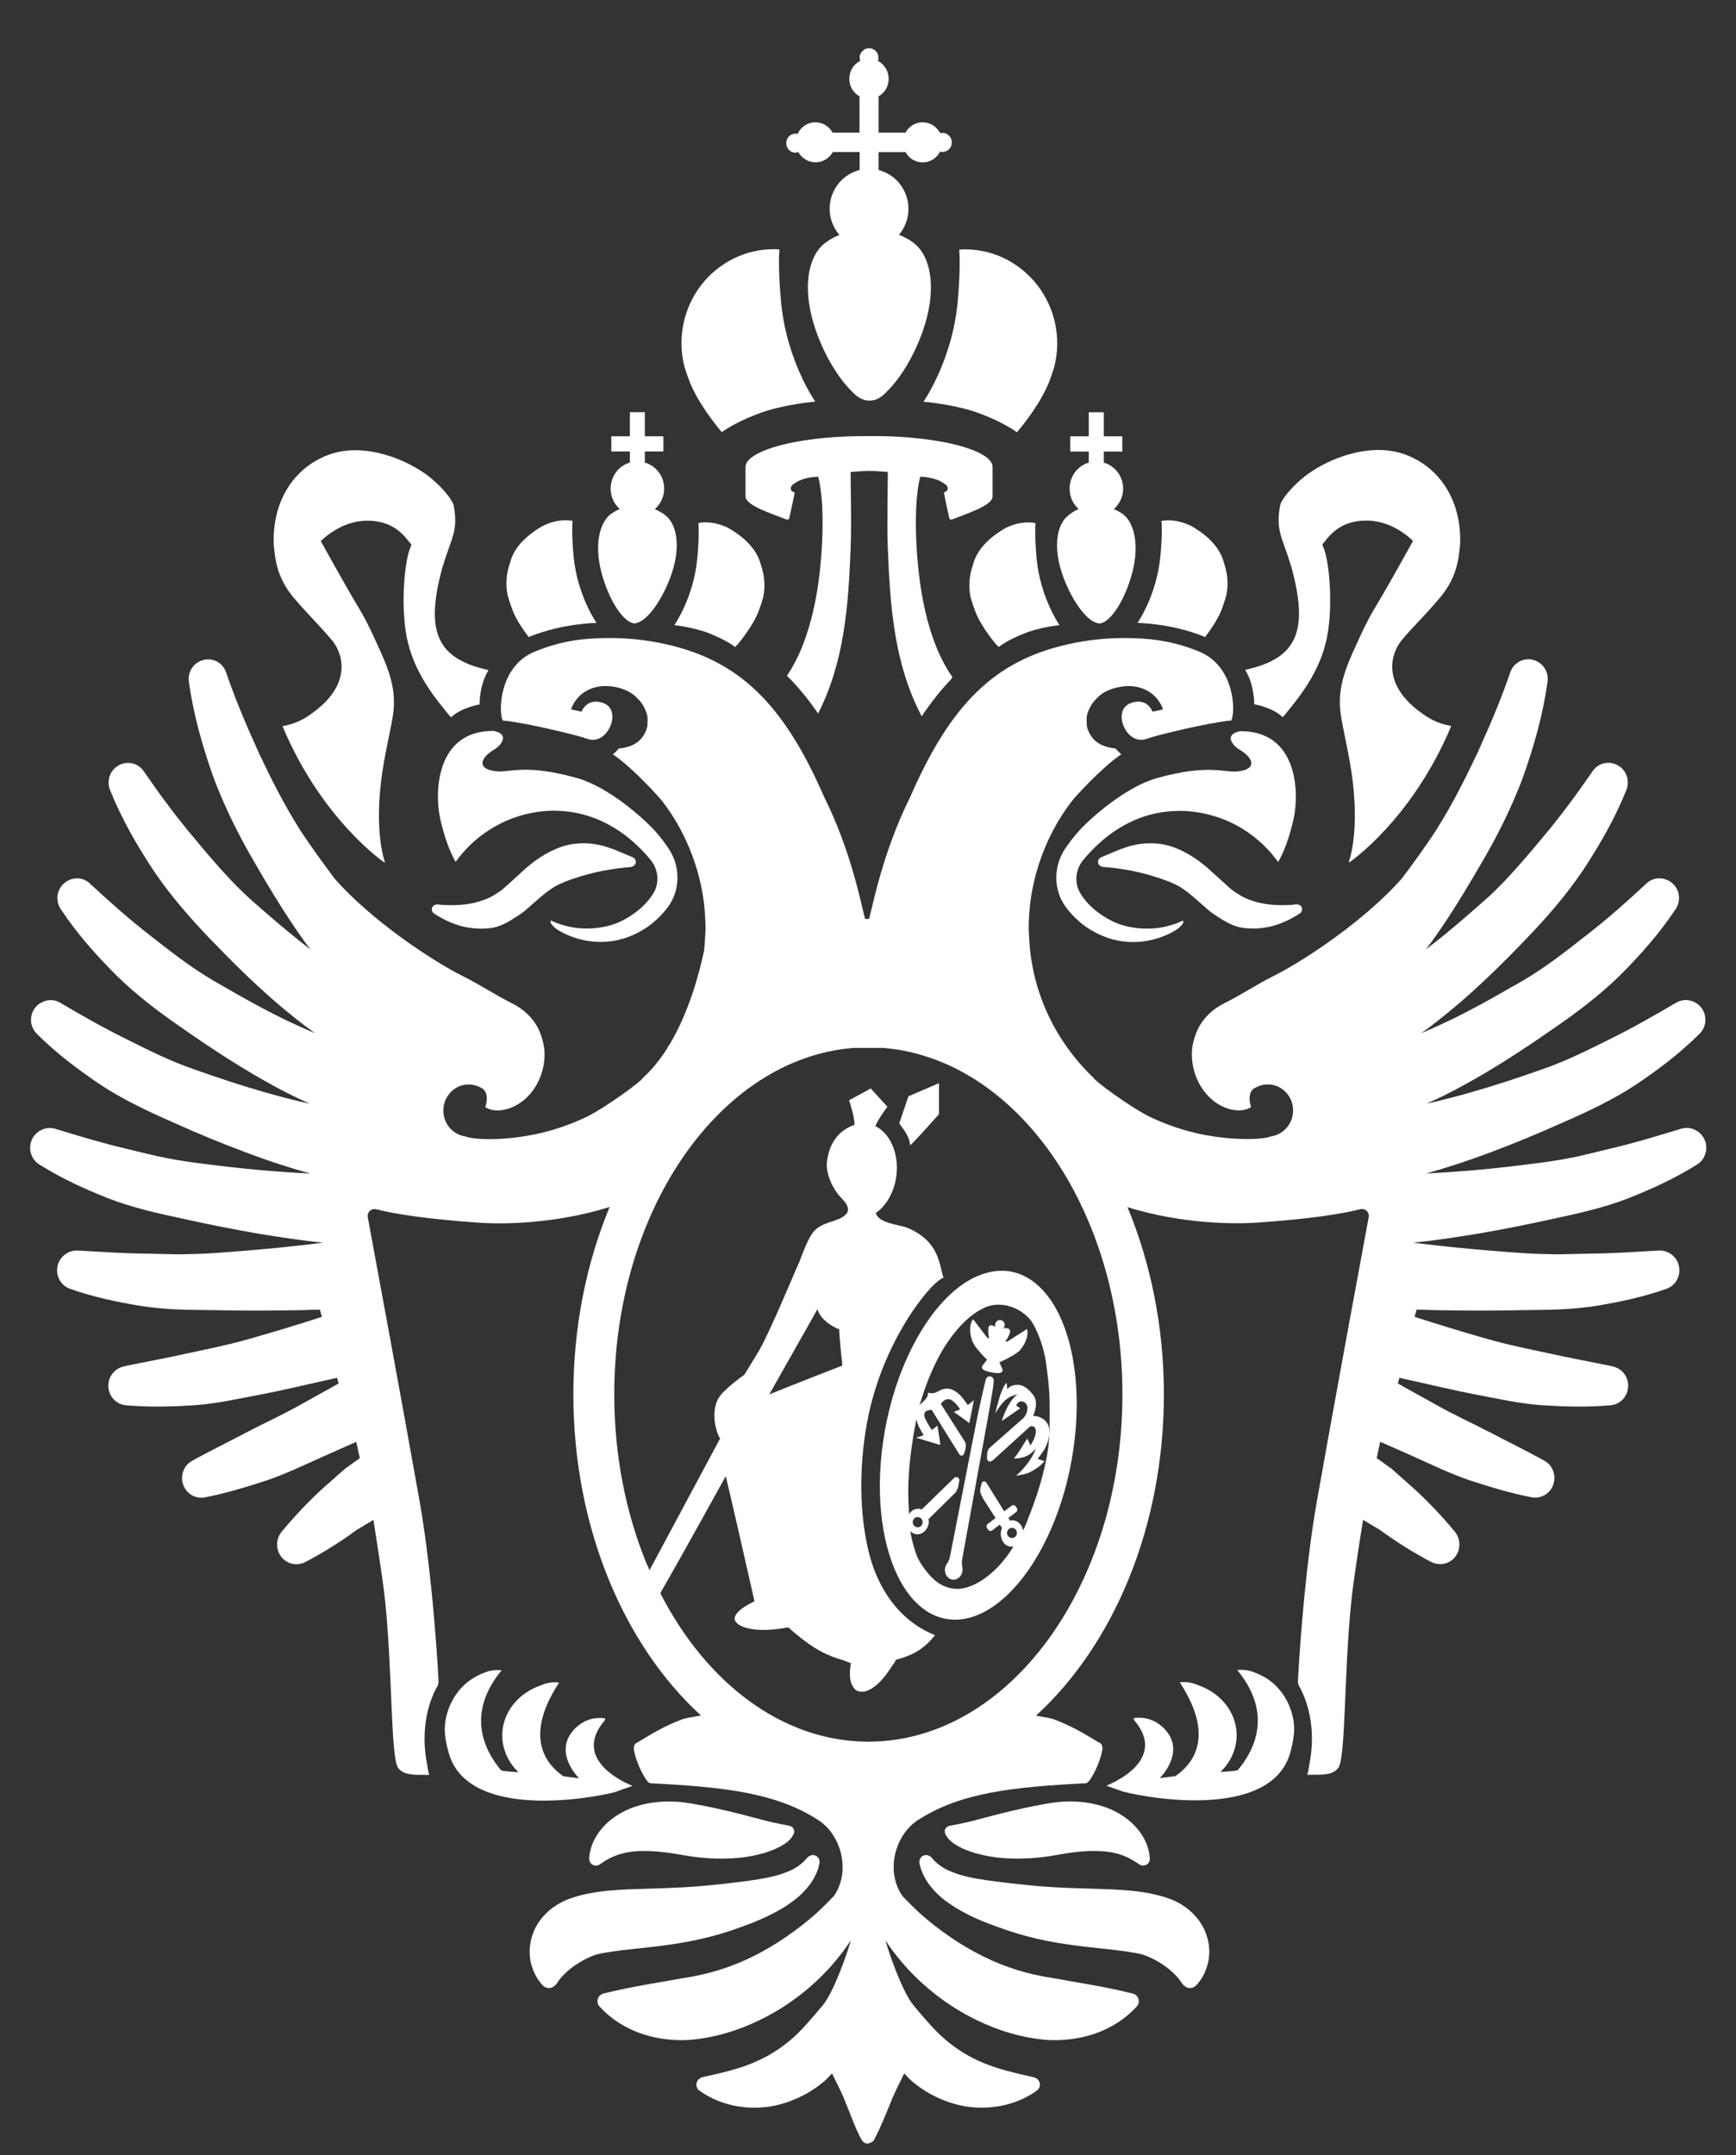 <svg width="29" height="36" viewBox="0 0 29 36" fill="none" xmlns="http://www.w3.org/2000/svg">
<rect x="0" y="0" width="29" height="36" fill="#333333" stroke="none"/>
<path d="M11.529 6.398C11.539 6.423 11.549 6.446 11.559 6.466C11.735 6.848 12.058 7.218 12.058 7.218C12.058 7.218 12.061 7.215 12.064 7.214C12.064 7.214 12.11 7.179 12.204 7.125C12.236 7.107 12.273 7.087 12.316 7.064C12.417 7.012 12.55 6.952 12.714 6.893C13.103 6.753 13.619 6.708 13.619 6.708C13.619 6.708 13.137 6.024 13.047 5.037C12.995 4.478 13.016 4.183 13.022 4.167C12.989 4.164 12.958 4.162 12.925 4.162C12.559 4.162 12.224 4.293 11.96 4.509C11.954 4.514 11.946 4.519 11.94 4.525C11.6 4.813 11.384 5.248 11.384 5.735C11.384 5.871 11.402 6.001 11.434 6.127C11.458 6.207 11.494 6.309 11.528 6.396L11.529 6.398Z" fill="white"/>
<path d="M20.801 11.189C20.959 11.445 20.952 11.763 20.952 11.763C20.954 11.763 21.27 11.819 21.426 11.979C21.426 11.979 21.451 11.954 21.454 11.951C21.668 11.682 22.061 11.243 22.175 10.605C22.268 10.085 22.208 9.356 22.1 9.124C22.096 9.115 22.093 9.103 22.089 9.095C22.191 8.974 22.359 8.695 22.826 8.695C22.998 8.695 23.151 8.742 23.274 8.802C23.478 8.903 23.604 9.036 23.604 9.036C23.604 9.036 23.202 9.766 22.991 10.114C22.884 10.293 22.806 10.431 22.589 10.918C22.409 11.324 22.36 11.594 22.391 11.884C22.417 12.129 22.544 12.596 22.599 13.064C22.704 13.964 22.53 14.402 22.53 14.402C22.53 14.402 22.535 14.4 22.541 14.395C22.54 14.399 22.538 14.406 22.538 14.406C22.538 14.406 23.582 13.702 24.242 12.129C24.24 12.129 24.238 12.128 24.235 12.127C24.235 12.127 24.235 12.127 24.235 12.125C24.113 12.103 24.015 12.068 23.927 12.023C23.84 11.978 23.763 11.923 23.681 11.86C23.097 11.404 23.229 10.918 23.418 10.69C23.472 10.625 23.528 10.562 23.587 10.499C23.734 10.339 23.893 10.177 24.059 9.978C24.269 9.727 24.346 9.476 24.373 9.255C24.383 9.179 24.393 9.103 24.393 9.024C24.393 8.363 24.079 7.912 23.679 7.687C23.546 7.611 23.404 7.56 23.259 7.535C22.812 7.456 22.263 7.627 21.863 7.907C21.71 8.013 21.458 8.249 21.388 8.426C21.3 8.872 21.431 8.986 21.563 9.446C21.566 9.455 21.572 9.463 21.574 9.473C21.849 10.498 21.707 10.993 20.802 11.188L20.801 11.189Z" fill="white"/>
<path d="M16.317 10.273C16.434 10.529 16.651 10.776 16.651 10.776C16.651 10.776 16.652 10.775 16.653 10.775C16.654 10.776 16.685 10.807 16.685 10.807C16.685 10.807 16.804 10.701 17.114 10.579C17.371 10.476 17.699 10.441 17.699 10.441C17.699 10.441 17.377 9.983 17.316 9.323C17.281 8.939 17.297 8.742 17.3 8.738C17.298 8.738 17.295 8.738 17.293 8.738V8.736C17.129 8.707 16.959 8.741 16.804 8.816C16.696 8.877 16.601 8.944 16.521 9.017C16.382 9.143 16.289 9.285 16.253 9.436C16.196 9.597 16.176 9.776 16.21 9.961C16.213 9.977 16.269 10.167 16.318 10.274L16.317 10.273Z" fill="white"/>
<path d="M17.747 9.596C17.886 9.992 18.117 10.325 18.294 10.395C18.321 10.406 18.348 10.414 18.373 10.414C18.557 10.391 18.801 10.012 18.919 9.547C19.029 9.113 18.955 8.75 18.769 8.596C18.726 8.564 18.68 8.536 18.631 8.514C18.623 8.51 18.613 8.509 18.606 8.505C18.699 8.421 18.762 8.3 18.762 8.164C18.762 7.953 18.626 7.782 18.439 7.727V7.542H18.748V7.288H18.439V6.886H18.188V7.288H17.879V7.542H18.188V7.727C18.002 7.782 17.868 7.953 17.868 8.164C17.868 8.299 17.925 8.418 18.018 8.502C17.943 8.536 17.875 8.58 17.816 8.635C17.642 8.805 17.6 9.173 17.748 9.597L17.747 9.596Z" fill="white"/>
<path d="M19.006 10.405C19.006 10.405 19.555 10.409 20.104 10.629C20.114 10.632 20.121 10.637 20.13 10.642C20.203 10.546 20.31 10.396 20.382 10.242C20.431 10.135 20.487 9.944 20.489 9.928C20.524 9.743 20.503 9.565 20.447 9.404C20.411 9.253 20.317 9.11 20.179 8.984C20.099 8.912 20.004 8.845 19.896 8.783C19.895 8.783 19.894 8.783 19.893 8.782C19.893 8.782 19.892 8.782 19.89 8.781C19.734 8.706 19.565 8.672 19.401 8.701C19.405 8.703 19.421 8.902 19.385 9.285C19.324 9.946 19.002 10.404 19.002 10.404C19.002 10.404 19.007 10.404 19.011 10.404V10.406L19.006 10.405Z" fill="white"/>
<path d="M15.427 6.71C15.427 6.71 15.943 6.753 16.332 6.894C16.495 6.953 16.628 7.013 16.73 7.066C16.773 7.088 16.81 7.108 16.841 7.127C16.936 7.18 16.982 7.217 16.982 7.217L16.988 7.22C16.988 7.22 17.311 6.851 17.487 6.469C17.497 6.448 17.507 6.424 17.517 6.4C17.552 6.313 17.586 6.21 17.611 6.13C17.642 6.004 17.661 5.875 17.661 5.738C17.661 5.252 17.444 4.817 17.105 4.529C17.098 4.524 17.091 4.519 17.085 4.513C16.821 4.295 16.486 4.165 16.12 4.165C16.087 4.165 16.055 4.168 16.022 4.17C16.028 4.187 16.049 4.481 15.998 5.041C15.907 6.028 15.425 6.712 15.425 6.712L15.427 6.71Z" fill="white"/>
<path d="M15.768 8.229C15.768 8.229 15.828 8.537 15.864 8.675C15.867 8.675 15.901 8.676 15.901 8.678C16.131 8.585 16.581 8.446 16.581 8.293V7.801C16.581 7.712 16.493 7.629 16.338 7.555C16.02 7.404 15.424 7.299 14.747 7.285H14.354C13.656 7.292 13.028 7.399 12.701 7.555C12.544 7.629 12.454 7.712 12.454 7.801V8.293C12.454 8.446 12.909 8.584 13.139 8.678C13.139 8.677 13.175 8.675 13.178 8.675C13.214 8.536 13.276 8.229 13.276 8.229C13.276 8.229 13.227 8.209 13.217 8.188C13.189 8.127 13.24 8.09 13.325 8.042C13.409 7.994 13.55 7.966 13.668 7.962C13.74 8.232 13.751 8.655 13.735 9.019C13.704 9.748 13.569 10.664 13.146 11.287C13.307 11.446 13.485 11.652 13.666 11.918C14.105 11.059 14.173 10.119 14.21 9.15C14.226 8.723 14.21 8.225 14.21 7.883C14.251 7.883 14.386 7.866 14.522 7.866C14.657 7.866 14.791 7.882 14.831 7.883C14.831 8.224 14.815 8.723 14.831 9.15C14.869 10.135 14.938 11.093 15.397 11.964C15.564 11.716 15.727 11.515 15.879 11.356C15.89 11.341 15.9 11.326 15.911 11.311C15.474 10.688 15.337 9.757 15.306 9.019C15.29 8.656 15.301 8.233 15.373 7.962C15.492 7.967 15.631 7.994 15.716 8.042C15.802 8.09 15.852 8.125 15.824 8.188C15.814 8.208 15.765 8.229 15.765 8.229H15.768Z" fill="white"/>
<path d="M21.684 15.112C21.684 15.112 21.681 15.109 21.678 15.108C21.672 15.108 21.665 15.105 21.659 15.105H21.648C21.622 15.109 21.599 15.112 21.575 15.114C21.325 15.13 21.08 15.11 20.878 15.03C20.765 14.992 20.666 14.926 20.57 14.857C20.548 14.838 20.293 14.607 20.246 14.564C20.061 14.386 19.712 14.128 19.351 14.092C18.944 14.05 18.683 14.203 18.392 14.32C18.365 14.331 18.345 14.359 18.342 14.39C18.34 14.425 18.36 14.455 18.39 14.469C18.399 14.475 18.41 14.479 18.423 14.48C18.711 14.501 18.988 14.551 19.248 14.63C19.441 14.69 19.635 14.753 19.786 14.863C19.987 15.008 20.159 15.193 20.274 15.268C20.423 15.364 20.555 15.457 20.727 15.492C20.907 15.524 21.094 15.511 21.27 15.464C21.277 15.461 21.286 15.459 21.293 15.456C21.339 15.445 21.385 15.426 21.429 15.409C21.49 15.384 21.549 15.356 21.604 15.323C21.606 15.321 21.608 15.32 21.611 15.319C21.646 15.298 21.684 15.28 21.717 15.254C21.717 15.254 21.72 15.254 21.721 15.252C21.742 15.235 21.754 15.209 21.752 15.18C21.749 15.143 21.721 15.115 21.687 15.109L21.684 15.112Z" fill="white"/>
<path d="M20.565 12.365C20.584 12.424 20.645 12.486 20.715 12.527C20.932 12.656 21.009 12.846 20.684 12.884C20.447 12.913 20.198 12.752 19.322 12.998C18.807 13.143 18.2 13.672 17.99 13.917C17.925 13.993 17.858 14.08 17.795 14.173C17.592 14.472 17.594 14.877 17.814 15.164C17.945 15.335 18.091 15.446 18.134 15.476C18.905 16.009 19.627 15.567 19.707 15.487C19.77 15.422 19.774 15.398 19.762 15.381C19.761 15.379 19.758 15.38 19.757 15.379C19.757 15.379 19.757 15.379 19.756 15.379C19.755 15.376 19.511 15.511 19.169 15.511C18.976 15.511 18.776 15.476 18.612 15.401C18.491 15.345 18.212 15.193 18.049 14.924C17.942 14.75 17.964 14.525 18.093 14.368C18.222 14.209 18.379 14.06 18.526 13.949C18.856 13.701 19.236 13.551 19.676 13.545C19.687 13.545 19.697 13.544 19.708 13.544C19.929 13.544 20.142 13.584 20.341 13.65C20.442 13.683 20.54 13.725 20.633 13.773C20.915 13.921 21.16 14.133 21.347 14.393C21.347 14.393 21.347 14.39 21.348 14.39C21.349 14.393 21.352 14.394 21.353 14.396C21.425 14.271 21.506 14.084 21.574 13.821C21.586 13.775 21.599 13.727 21.61 13.676C21.707 13.235 21.679 12.213 20.726 12.213C20.708 12.213 20.69 12.22 20.673 12.225C20.571 12.253 20.547 12.309 20.565 12.368V12.365Z" fill="white"/>
<path d="M4.904 9.981C5.071 10.179 5.229 10.34 5.376 10.501C5.433 10.565 5.489 10.627 5.544 10.692C5.735 10.921 5.866 11.405 5.281 11.862C5.2 11.926 5.122 11.981 5.036 12.025C4.949 12.07 4.851 12.104 4.728 12.128V12.129C4.725 12.129 4.723 12.13 4.72 12.132C5.381 13.705 6.425 14.409 6.425 14.409C6.425 14.409 6.422 14.401 6.421 14.398C6.427 14.401 6.432 14.405 6.432 14.405C6.432 14.405 6.259 13.966 6.364 13.067C6.419 12.597 6.546 12.13 6.572 11.887C6.603 11.596 6.555 11.326 6.374 10.921C6.157 10.434 6.079 10.295 5.971 10.117C5.761 9.768 5.359 9.038 5.359 9.038C5.359 9.038 5.484 8.906 5.689 8.805C5.812 8.745 5.965 8.697 6.136 8.697C6.602 8.697 6.771 8.977 6.874 9.098C6.87 9.105 6.866 9.118 6.863 9.127C6.755 9.359 6.695 10.088 6.788 10.607C6.902 11.245 7.294 11.685 7.508 11.953C7.512 11.958 7.537 11.982 7.537 11.982C7.693 11.822 8.009 11.767 8.011 11.766C8.011 11.766 8.004 11.446 8.161 11.192C7.255 10.997 7.115 10.501 7.39 9.476C7.392 9.466 7.398 9.46 7.401 9.45C7.533 8.989 7.664 8.876 7.576 8.43C7.505 8.253 7.254 8.017 7.101 7.911C6.7 7.632 6.152 7.46 5.705 7.539C5.56 7.564 5.418 7.615 5.285 7.691C4.885 7.917 4.571 8.366 4.571 9.028C4.571 9.107 4.582 9.184 4.591 9.259C4.617 9.48 4.694 9.731 4.905 9.982L4.904 9.981Z" fill="white"/>
<path d="M11.264 10.441C11.264 10.441 11.592 10.477 11.848 10.579C12.159 10.702 12.278 10.807 12.278 10.807C12.278 10.807 12.308 10.776 12.309 10.775L12.312 10.776C12.312 10.776 12.527 10.529 12.646 10.273C12.695 10.167 12.751 9.976 12.753 9.959C12.788 9.775 12.767 9.596 12.711 9.435C12.675 9.284 12.581 9.142 12.443 9.016C12.363 8.943 12.268 8.876 12.16 8.815C12.004 8.74 11.835 8.706 11.671 8.735V8.737C11.671 8.737 11.666 8.737 11.665 8.737C11.669 8.74 11.685 8.938 11.649 9.321C11.588 9.982 11.266 10.44 11.266 10.44L11.264 10.441Z" fill="white"/>
<path d="M10.589 10.414C10.613 10.414 10.64 10.406 10.667 10.395C10.846 10.325 11.076 9.993 11.215 9.596C11.363 9.173 11.32 8.803 11.146 8.634C11.087 8.579 11.014 8.537 10.939 8.505C11.031 8.421 11.095 8.3 11.095 8.163C11.095 7.952 10.959 7.781 10.772 7.726V7.541H11.082V7.287H10.772V6.885H10.522V7.287H10.212V7.541H10.522V7.726C10.336 7.781 10.201 7.952 10.201 8.163C10.201 8.299 10.261 8.42 10.355 8.504C10.348 8.507 10.339 8.509 10.332 8.511C10.283 8.534 10.237 8.561 10.194 8.594C10.008 8.747 9.932 9.11 10.043 9.545C10.161 10.009 10.405 10.389 10.59 10.411L10.589 10.414Z" fill="white"/>
<path d="M8.582 10.242C8.653 10.396 8.759 10.547 8.834 10.642C8.843 10.637 8.85 10.632 8.86 10.629C9.409 10.41 9.958 10.405 9.958 10.405V10.403H9.964C9.964 10.403 9.642 9.946 9.581 9.284C9.546 8.901 9.562 8.703 9.565 8.7C9.401 8.671 9.231 8.705 9.076 8.78C9.076 8.78 9.075 8.78 9.074 8.781C9.072 8.781 9.071 8.781 9.07 8.782C8.962 8.843 8.867 8.911 8.788 8.983C8.648 9.109 8.555 9.252 8.52 9.403C8.462 9.564 8.443 9.742 8.476 9.927C8.478 9.943 8.534 10.133 8.583 10.24L8.582 10.242Z" fill="white"/>
<path d="M10.541 14.48C10.553 14.48 10.564 14.475 10.574 14.469C10.604 14.455 10.624 14.425 10.622 14.39C10.619 14.358 10.599 14.331 10.572 14.32C10.28 14.203 10.02 14.05 9.612 14.092C9.251 14.128 8.901 14.387 8.717 14.564C8.671 14.607 8.416 14.838 8.393 14.857C8.297 14.926 8.198 14.992 8.084 15.03C7.883 15.11 7.639 15.13 7.387 15.114C7.364 15.112 7.341 15.109 7.315 15.107H7.304C7.297 15.105 7.291 15.107 7.285 15.108C7.282 15.108 7.281 15.11 7.278 15.112C7.244 15.118 7.216 15.145 7.214 15.183C7.211 15.211 7.223 15.238 7.244 15.254C7.244 15.254 7.247 15.254 7.248 15.256C7.281 15.281 7.319 15.3 7.354 15.321C7.357 15.323 7.359 15.324 7.362 15.325C7.417 15.358 7.475 15.386 7.537 15.411C7.582 15.429 7.626 15.446 7.672 15.459C7.68 15.461 7.688 15.464 7.695 15.466C7.87 15.512 8.057 15.526 8.238 15.495C8.41 15.46 8.542 15.366 8.691 15.27C8.806 15.195 8.978 15.012 9.179 14.866C9.33 14.756 9.524 14.692 9.717 14.632C9.979 14.554 10.254 14.504 10.542 14.482L10.541 14.48Z" fill="white"/>
<path d="M7.353 13.673C7.364 13.725 7.376 13.772 7.389 13.818C7.457 14.08 7.539 14.269 7.61 14.394C7.611 14.391 7.614 14.39 7.615 14.387C7.615 14.387 7.615 14.39 7.616 14.39C7.803 14.13 8.048 13.919 8.33 13.771C8.423 13.722 8.521 13.681 8.621 13.647C8.821 13.58 9.033 13.541 9.255 13.541C9.266 13.541 9.275 13.541 9.286 13.542C9.727 13.55 10.106 13.7 10.437 13.947C10.584 14.057 10.741 14.207 10.87 14.365C10.998 14.522 11.021 14.747 10.914 14.922C10.75 15.19 10.472 15.343 10.35 15.399C10.185 15.474 9.987 15.509 9.794 15.509C9.452 15.509 9.209 15.375 9.207 15.376C9.207 15.376 9.207 15.376 9.206 15.376C9.205 15.377 9.202 15.376 9.201 15.379C9.189 15.395 9.192 15.421 9.256 15.485C9.334 15.565 10.058 16.007 10.829 15.474C10.871 15.444 11.018 15.333 11.149 15.162C11.369 14.874 11.371 14.47 11.167 14.17C11.105 14.078 11.038 13.991 10.973 13.914C10.762 13.67 10.156 13.14 9.641 12.996C8.764 12.75 8.516 12.911 8.279 12.882C7.954 12.842 8.031 12.653 8.248 12.525C8.318 12.484 8.379 12.421 8.397 12.363C8.416 12.304 8.391 12.248 8.29 12.22C8.273 12.216 8.254 12.208 8.237 12.208C7.285 12.208 7.256 13.23 7.353 13.671V13.673Z" fill="white"/>
<path d="M18.946 28.68V28.691C18.946 28.691 18.951 28.691 18.954 28.691C18.951 28.687 18.95 28.683 18.946 28.68Z" fill="white"/>
<path d="M15.022 18.762C15.054 18.827 15.178 18.929 15.205 19.127C15.208 19.148 15.686 18.61 15.686 18.61V18.092L15.176 18.311L15.022 18.762Z" fill="white"/>
<path d="M11.91 32.337C12.141 32.275 12.351 32.201 12.575 32.114C12.685 32.07 12.796 32.02 12.906 31.964C13.018 31.907 13.128 31.842 13.234 31.764C13.339 31.689 13.437 31.595 13.52 31.487C13.563 31.433 13.596 31.376 13.627 31.312C13.641 31.28 13.657 31.245 13.667 31.215L13.688 31.13V31.128C13.704 31.067 13.667 31.004 13.607 30.988C13.584 30.982 13.56 30.985 13.54 30.993C13.519 30.999 13.502 31.012 13.487 31.028C13.417 31.111 13.343 31.169 13.262 31.214C13.183 31.256 13.097 31.288 13.007 31.316C12.821 31.371 12.615 31.4 12.406 31.427C12.199 31.455 11.974 31.479 11.769 31.498C11.563 31.517 11.353 31.528 11.14 31.536L10.481 31.558C10.253 31.571 10.014 31.583 9.74 31.647C9.636 31.672 9.524 31.704 9.409 31.759C9.37 31.778 9.332 31.798 9.293 31.823C9.143 31.918 8.993 32.073 8.92 32.254C8.843 32.434 8.834 32.612 8.863 32.763C8.898 32.915 8.959 33.047 9.065 33.161C9.108 33.206 9.173 33.218 9.227 33.194C9.245 33.188 9.291 33.145 9.291 33.145C9.481 32.832 9.888 32.664 9.966 32.645C10.294 32.566 10.764 32.546 11.216 32.477C11.446 32.444 11.677 32.399 11.908 32.337H11.91Z" fill="white"/>
<path d="M9.843 31.041C9.839 31.104 9.884 31.156 9.946 31.161C9.971 31.163 9.996 31.156 10.015 31.143L10.019 31.14H10.021L10.057 31.115C10.11 31.079 10.162 31.049 10.215 31.024C10.377 30.949 10.541 30.922 10.701 30.918C10.923 30.912 11.148 30.939 11.407 30.985C11.686 31.037 12.001 31.06 12.307 31.034C12.462 31.023 12.619 30.992 12.778 30.948C12.857 30.92 12.938 30.893 13.02 30.849H13.021C13.024 30.849 13.025 30.848 13.026 30.847C13.102 30.803 13.207 30.748 13.26 30.628C13.28 30.582 13.26 30.527 13.214 30.506C13.207 30.502 13.201 30.5 13.194 30.498C13.194 30.498 12.883 30.439 12.757 30.402L12.362 30.299C12.092 30.231 11.834 30.173 11.545 30.123C11.237 30.069 10.871 30.072 10.531 30.206C10.489 30.224 10.446 30.242 10.404 30.265C10.114 30.417 9.865 30.692 9.842 31.04L9.843 31.041Z" fill="white"/>
<path d="M10.287 29.928C10.3 29.924 10.482 29.858 10.568 29.829H10.566C10.569 29.829 9.499 29.434 10.106 28.731L10.108 28.703C10.108 28.703 10.105 28.698 10.103 28.701C10.002 28.687 9.898 28.697 9.804 28.737C9.708 28.776 9.624 28.841 9.556 28.928C9.264 29.296 9.663 29.695 9.674 29.702C9.614 29.697 9.471 29.676 9.412 29.669C9.154 29.49 8.725 29.044 9.34 28.104C9.324 28.102 9.31 28.102 9.294 28.1C9.205 28.096 9.118 28.113 9.036 28.15C8.988 28.166 8.942 28.185 8.899 28.208C8.597 28.359 8.39 28.651 8.39 28.989C8.39 29.128 8.427 29.256 8.488 29.374C8.532 29.459 8.592 29.535 8.662 29.602C8.616 29.598 8.421 29.586 8.373 29.572C8.092 29.241 7.78 28.623 8.38 27.899C8.364 27.897 8.35 27.897 8.334 27.895C8.246 27.892 8.158 27.908 8.076 27.945C8.022 27.965 7.971 27.99 7.924 28.018C7.592 28.211 7.43 28.582 7.43 28.888C7.43 29.027 7.479 29.251 7.528 29.374C7.922 30.359 9.784 30.06 10.288 29.93L10.287 29.928Z" fill="white"/>
<path d="M19.757 31.823C19.718 31.798 19.679 31.778 19.641 31.759C19.526 31.704 19.413 31.672 19.309 31.647C19.035 31.582 18.797 31.571 18.568 31.558L17.909 31.536C17.696 31.528 17.487 31.517 17.281 31.498C17.075 31.477 16.85 31.455 16.643 31.427C16.434 31.4 16.229 31.371 16.043 31.316C15.951 31.288 15.867 31.256 15.787 31.214C15.707 31.169 15.632 31.111 15.562 31.028C15.549 31.012 15.531 30.999 15.51 30.993C15.489 30.984 15.466 30.982 15.443 30.988C15.383 31.003 15.346 31.065 15.361 31.128V31.13L15.383 31.215C15.394 31.246 15.409 31.28 15.423 31.312C15.454 31.375 15.487 31.433 15.529 31.487C15.613 31.595 15.71 31.689 15.816 31.764C15.922 31.842 16.032 31.907 16.143 31.964C16.253 32.022 16.363 32.07 16.475 32.114C16.698 32.201 16.908 32.274 17.14 32.337C17.371 32.4 17.603 32.444 17.832 32.477C18.285 32.545 18.753 32.566 19.082 32.645C19.161 32.664 19.567 32.832 19.757 33.145C19.757 33.145 19.803 33.186 19.822 33.194C19.876 33.218 19.94 33.206 19.983 33.161C20.09 33.048 20.151 32.915 20.185 32.763C20.215 32.612 20.206 32.432 20.129 32.254C20.055 32.074 19.906 31.919 19.756 31.823H19.757Z" fill="white"/>
<path d="M16.022 30.847C16.022 30.847 16.025 30.847 16.027 30.849H16.028C16.111 30.894 16.192 30.92 16.272 30.948C16.431 30.992 16.587 31.023 16.742 31.034C17.048 31.059 17.364 31.037 17.642 30.985C17.902 30.938 18.127 30.91 18.348 30.918C18.51 30.922 18.674 30.949 18.835 31.024C18.887 31.049 18.94 31.079 18.993 31.115L19.028 31.139H19.03L19.035 31.141C19.055 31.155 19.079 31.163 19.105 31.16C19.166 31.156 19.212 31.103 19.208 31.04C19.185 30.692 18.935 30.417 18.645 30.265C18.604 30.242 18.561 30.223 18.518 30.206C18.177 30.07 17.812 30.069 17.504 30.123C17.215 30.173 16.958 30.231 16.688 30.299L16.293 30.402C16.166 30.44 15.856 30.498 15.856 30.498C15.849 30.498 15.841 30.502 15.835 30.506C15.79 30.527 15.769 30.582 15.79 30.628C15.842 30.747 15.949 30.803 16.023 30.847H16.022Z" fill="white"/>
<path d="M21.124 28.014C21.076 27.987 21.026 27.962 20.973 27.942C20.891 27.905 20.804 27.888 20.715 27.892C20.699 27.892 20.684 27.893 20.668 27.895C21.268 28.62 20.957 29.238 20.675 29.568C20.629 29.582 20.433 29.595 20.387 29.598C20.456 29.531 20.516 29.455 20.56 29.37C20.622 29.253 20.658 29.124 20.658 28.985C20.658 28.647 20.451 28.355 20.149 28.204C20.105 28.181 20.06 28.163 20.012 28.146C19.931 28.11 19.844 28.093 19.755 28.096C19.739 28.096 19.724 28.098 19.708 28.1C20.323 29.04 19.894 29.486 19.636 29.666C19.576 29.672 19.434 29.695 19.374 29.698C19.385 29.691 19.783 29.291 19.493 28.924C19.423 28.837 19.34 28.772 19.244 28.733C19.149 28.693 19.046 28.684 18.945 28.697C18.944 28.695 18.942 28.702 18.94 28.7L18.942 28.727C19.549 29.43 18.48 29.824 18.483 29.826H18.48C18.566 29.855 18.747 29.922 18.762 29.925C19.265 30.055 21.127 30.354 21.522 29.369C21.57 29.246 21.619 29.02 21.619 28.883C21.619 28.577 21.457 28.206 21.125 28.013L21.124 28.014Z" fill="white"/>
<path d="M17.654 21.883C17.46 21.523 17.19 21.286 16.864 21.235C16.688 21.208 16.508 21.238 16.332 21.313C16.33 21.311 16.297 21.328 16.297 21.328C16.165 21.389 16.036 21.476 15.91 21.587C15.399 22.042 14.963 22.886 14.782 23.893C14.61 24.856 14.71 25.747 15.002 26.336C15.197 26.728 15.477 26.989 15.822 27.043C16.16 27.096 16.509 26.943 16.826 26.642C17.315 26.178 17.728 25.359 17.902 24.385C18.08 23.39 17.969 22.471 17.654 21.883ZM15.329 23.596C15.524 22.834 15.829 22.42 15.829 22.42C16.004 22.162 16.198 21.969 16.399 21.867C16.56 21.773 16.763 21.765 16.966 21.857C17.07 21.904 17.162 21.979 17.232 22.07C17.232 22.07 17.232 22.07 17.232 22.072C17.245 22.093 17.254 22.108 17.265 22.125C17.278 22.151 17.292 22.177 17.305 22.204C17.373 22.346 17.421 22.495 17.458 22.666C17.462 22.686 17.465 22.707 17.469 22.728C17.541 23.251 17.537 23.328 17.534 23.878C17.534 23.909 17.519 24.116 17.515 24.148C17.49 24.354 17.41 24.786 17.173 25.367C17.102 25.593 16.941 25.801 16.945 25.804C16.667 26.286 16.235 26.572 15.939 26.536C15.716 26.51 15.593 26.381 15.518 26.296C15.312 26.058 15.296 25.927 15.263 25.821C15.193 25.593 15.204 25.479 15.193 25.361C15.139 24.769 15.203 24.334 15.265 23.936C15.274 23.882 15.301 23.748 15.318 23.662C15.318 23.662 15.323 23.633 15.329 23.605" fill="white"/>
<path d="M15.368 23.582C15.373 23.558 15.378 23.538 15.38 23.525L15.368 23.582Z" fill="white"/>
<path d="M28.49 19.077C28.464 18.988 28.404 18.919 28.331 18.881C28.259 18.839 28.171 18.828 28.085 18.853L28.071 18.857C27.702 18.969 27.316 19.088 26.935 19.177C26.746 19.224 26.556 19.27 26.367 19.313C26.178 19.354 25.992 19.386 25.788 19.414C25.391 19.467 24.991 19.514 24.592 19.549C24.337 19.57 24.075 19.588 23.819 19.6C23.856 19.59 23.892 19.581 23.93 19.57C24.041 19.538 24.15 19.506 24.257 19.471C24.472 19.402 24.684 19.328 24.893 19.25C25.311 19.094 25.717 18.924 26.122 18.743C26.527 18.566 26.953 18.365 27.327 18.118C27.705 17.863 28.059 17.597 28.392 17.266C28.495 17.164 28.52 17.002 28.446 16.869C28.411 16.809 28.363 16.766 28.305 16.738C28.212 16.691 28.098 16.69 28.002 16.747L27.988 16.755C27.639 16.96 27.267 17.173 26.898 17.354C26.523 17.541 26.169 17.72 25.77 17.858C25.374 17.999 24.97 18.132 24.569 18.246C24.369 18.304 24.167 18.356 23.966 18.404L23.833 18.432C23.934 18.389 24.033 18.343 24.129 18.295C24.348 18.186 24.557 18.07 24.761 17.951C25.171 17.71 25.561 17.452 25.944 17.185C26.336 16.916 26.726 16.622 27.066 16.288C27.406 15.946 27.718 15.597 27.993 15.183C28.074 15.06 28.067 14.893 27.965 14.78C27.934 14.746 27.898 14.72 27.859 14.702C27.745 14.647 27.605 14.662 27.506 14.755L27.494 14.766C27.181 15.057 26.842 15.358 26.499 15.623C26.154 15.894 25.816 16.159 25.439 16.38C25.368 16.422 25.296 16.461 25.224 16.502C24.91 16.685 24.593 16.859 24.273 17.017C24.211 17.047 24.15 17.075 24.087 17.104C23.971 17.159 23.854 17.21 23.738 17.259C23.758 17.244 23.78 17.23 23.801 17.215C23.938 17.117 24.068 17.013 24.194 16.909C24.263 16.852 24.333 16.794 24.401 16.736C24.777 16.41 25.127 16.065 25.462 15.717C25.465 15.712 25.47 15.708 25.475 15.703C25.831 15.334 26.164 14.953 26.446 14.534C26.725 14.108 26.974 13.681 27.169 13.194C27.224 13.057 27.181 12.893 27.058 12.803C27.055 12.802 27.054 12.802 27.052 12.801C26.907 12.697 26.708 12.732 26.606 12.879L26.597 12.893C26.34 13.265 26.057 13.65 25.76 14.001C25.672 14.107 25.582 14.213 25.492 14.318C25.282 14.562 25.066 14.8 24.831 15.012C24.713 15.118 24.593 15.22 24.475 15.323C24.26 15.509 24.042 15.69 23.819 15.858C23.854 15.813 23.889 15.767 23.922 15.722C24.106 15.465 24.276 15.203 24.437 14.939C24.549 14.756 24.658 14.572 24.765 14.386C24.952 14.067 25.123 13.738 25.271 13.4C25.337 13.249 25.401 13.097 25.456 12.941C25.633 12.435 25.776 11.933 25.852 11.385C25.873 11.235 25.788 11.085 25.643 11.033C25.643 11.033 25.643 11.033 25.642 11.033C25.639 11.033 25.638 11.03 25.637 11.03C25.47 10.971 25.288 11.059 25.229 11.229L25.224 11.245C25.09 11.633 24.927 12.032 24.751 12.418C24.723 12.479 24.699 12.542 24.669 12.602C24.471 13.019 24.263 13.43 24.022 13.815C24.008 13.837 23.994 13.861 23.981 13.883C23.8 14.155 23.61 14.419 23.416 14.676C22.818 15.355 21.811 16.035 21.267 16.306C21.002 16.438 20.732 16.619 20.46 16.753C20.456 16.756 20.451 16.758 20.448 16.76C20.264 16.851 20.108 16.995 20.015 17.18C19.992 17.228 19.972 17.276 19.956 17.328C19.927 17.418 19.91 17.512 19.91 17.611C19.91 17.967 20.099 18.308 20.384 18.461C20.48 18.514 20.585 18.545 20.697 18.547C20.716 18.547 20.73 18.545 20.747 18.544C20.845 18.534 20.899 18.49 20.899 18.49C20.899 18.49 20.823 18.281 20.939 18.186C20.959 18.174 20.979 18.163 21.001 18.153C21.054 18.128 21.114 18.113 21.177 18.113C21.235 18.113 21.292 18.125 21.343 18.147C21.495 18.214 21.601 18.369 21.601 18.549C21.601 18.771 21.438 18.953 21.228 18.982C21.133 19.02 20.949 19.025 20.833 19.025C20.591 19.025 20.355 18.999 20.126 18.957C19.812 18.898 19.511 18.796 19.231 18.665C18.891 18.505 18.266 18.037 18.276 18.011C17.633 17.401 17.226 16.564 17.191 15.637C17.19 15.595 17.184 15.552 17.184 15.51C17.184 15.376 17.194 15.232 17.208 15.102C17.235 14.873 17.285 14.649 17.355 14.432C17.481 14.044 17.671 13.681 17.915 13.369C17.939 13.339 18.049 13.215 18.192 13.07C18.2 13.062 18.209 13.053 18.217 13.046C18.218 13.044 18.22 13.043 18.222 13.04C18.379 12.883 18.57 12.707 18.731 12.599C18.731 12.599 18.731 12.599 18.732 12.599C18.721 12.591 18.703 12.575 18.686 12.557C18.665 12.536 18.644 12.514 18.632 12.501C18.336 12.471 18.231 12.328 18.181 12.207C18.179 12.203 18.178 12.199 18.176 12.195C18.172 12.185 18.167 12.175 18.165 12.167C18.149 12.122 18.15 11.983 18.155 11.964C18.177 11.853 18.243 11.742 18.299 11.688C18.326 11.659 18.353 11.631 18.382 11.609C18.472 11.539 18.573 11.5 18.681 11.479C18.708 11.473 18.735 11.467 18.762 11.465C18.765 11.465 18.769 11.464 18.773 11.464C19.048 11.434 19.319 11.556 19.428 11.843V11.846C19.413 11.857 19.254 11.887 19.254 11.887C19.198 11.763 19.104 11.712 18.994 11.72C18.957 11.722 18.919 11.732 18.879 11.748C18.853 11.758 18.831 11.772 18.813 11.788C18.637 11.942 18.791 12.33 19.035 12.356C19.073 12.36 19.114 12.356 19.157 12.34C19.158 12.34 19.16 12.34 19.161 12.339C19.269 12.295 19.951 12.128 20.361 12.062C20.439 12.049 20.509 12.039 20.563 12.036C20.564 12.036 20.567 12.033 20.568 12.033C20.639 11.916 20.641 11.142 20.044 10.889C19.572 10.69 19.163 10.659 18.792 10.657C18.456 10.657 18.151 10.692 17.838 10.762C16.624 11.034 15.884 11.753 15.208 13.306C14.749 14.225 14.584 15.107 14.518 15.349C14.518 15.349 14.492 15.349 14.451 15.349C14.382 15.089 14.218 14.213 13.766 13.308C13.088 11.753 12.346 11.036 11.132 10.762C10.819 10.692 10.509 10.656 10.174 10.657C9.804 10.657 9.394 10.69 8.922 10.889C8.325 11.142 8.328 11.916 8.399 12.033C8.4 12.033 8.402 12.036 8.404 12.036C8.456 12.039 8.526 12.048 8.605 12.062C9.016 12.128 9.697 12.295 9.805 12.339C9.806 12.339 9.809 12.339 9.81 12.34C9.851 12.356 9.892 12.36 9.931 12.356C10.2 12.326 10.361 11.858 10.09 11.748C10.051 11.732 10.012 11.723 9.975 11.72C9.865 11.711 9.771 11.763 9.714 11.887C9.714 11.887 9.547 11.854 9.54 11.845V11.842C9.65 11.555 9.921 11.434 10.196 11.463C10.2 11.463 10.204 11.464 10.207 11.464C10.234 11.466 10.261 11.471 10.288 11.477C10.431 11.506 10.564 11.565 10.671 11.688C10.727 11.742 10.792 11.853 10.815 11.966C10.82 11.986 10.821 12.123 10.805 12.168C10.803 12.177 10.798 12.187 10.794 12.197C10.793 12.2 10.792 12.204 10.789 12.208C10.739 12.33 10.634 12.474 10.338 12.502C10.327 12.515 10.305 12.539 10.284 12.559C10.266 12.576 10.249 12.592 10.238 12.6C10.412 12.716 10.616 12.908 10.778 13.073C10.92 13.216 11.03 13.341 11.055 13.371C11.298 13.683 11.489 14.047 11.615 14.435C11.685 14.652 11.736 14.877 11.762 15.105C11.776 15.235 11.786 15.381 11.786 15.515C11.786 15.559 11.781 15.602 11.779 15.645C11.776 15.722 11.77 15.798 11.762 15.874C11.681 16.263 11.511 16.893 11.197 17.426C11.181 17.45 11.165 17.475 11.148 17.499H11.153C11.033 17.691 10.893 17.867 10.731 18.012C10.741 18.038 10.116 18.506 9.776 18.666C9.496 18.797 9.196 18.898 8.88 18.958C8.652 19 8.416 19.027 8.174 19.027C8.057 19.027 7.874 19.02 7.779 18.983C7.568 18.954 7.406 18.772 7.406 18.55C7.406 18.37 7.512 18.216 7.664 18.148C7.715 18.125 7.771 18.114 7.83 18.114C7.894 18.114 7.952 18.129 8.006 18.154C8.027 18.164 8.048 18.175 8.067 18.188C8.183 18.281 8.108 18.491 8.108 18.491C8.108 18.491 8.161 18.534 8.259 18.545C8.275 18.546 8.29 18.55 8.309 18.549C8.422 18.545 8.528 18.514 8.622 18.462C8.907 18.31 9.097 17.968 9.097 17.612C9.097 17.512 9.079 17.418 9.05 17.329C9.035 17.278 9.015 17.229 8.992 17.181C8.899 16.997 8.742 16.852 8.559 16.761C8.555 16.758 8.55 16.756 8.547 16.755C8.275 16.619 8.004 16.439 7.739 16.308C7.195 16.037 6.188 15.358 5.591 14.677C5.398 14.42 5.208 14.157 5.026 13.884C5.011 13.862 4.998 13.838 4.984 13.816C4.742 13.43 4.535 13.021 4.337 12.604C4.308 12.544 4.284 12.48 4.255 12.419C4.079 12.034 3.917 11.635 3.782 11.246L3.777 11.23C3.719 11.06 3.536 10.972 3.37 11.032C3.368 11.032 3.366 11.034 3.365 11.034C3.365 11.034 3.365 11.034 3.364 11.034C3.218 11.087 3.134 11.236 3.155 11.386C3.231 11.933 3.374 12.435 3.551 12.942C3.606 13.097 3.67 13.25 3.736 13.401C3.884 13.738 4.055 14.067 4.242 14.387C4.348 14.574 4.457 14.757 4.57 14.941C4.731 15.204 4.901 15.466 5.085 15.723C5.118 15.77 5.153 15.815 5.187 15.859C4.965 15.69 4.748 15.51 4.532 15.324C4.413 15.222 4.293 15.119 4.176 15.013C3.941 14.801 3.725 14.564 3.514 14.319C3.424 14.214 3.335 14.109 3.247 14.002C2.949 13.651 2.666 13.267 2.41 12.894L2.4 12.881C2.299 12.733 2.099 12.698 1.955 12.802C1.953 12.803 1.952 12.803 1.949 12.805C1.826 12.893 1.783 13.057 1.838 13.195C2.033 13.682 2.282 14.109 2.561 14.535C2.843 14.954 3.176 15.336 3.531 15.705C3.535 15.71 3.54 15.713 3.545 15.718C3.88 16.068 4.23 16.411 4.605 16.737C4.672 16.796 4.743 16.853 4.813 16.911C4.939 17.015 5.069 17.118 5.206 17.216C5.226 17.232 5.248 17.246 5.269 17.26C5.153 17.212 5.036 17.16 4.919 17.105C4.857 17.077 4.795 17.048 4.734 17.018C4.413 16.861 4.096 16.686 3.782 16.504C3.711 16.462 3.639 16.424 3.568 16.381C3.19 16.16 2.854 15.896 2.508 15.625C2.163 15.359 1.826 15.058 1.512 14.767L1.5 14.756C1.401 14.663 1.262 14.647 1.148 14.703C1.109 14.721 1.073 14.747 1.042 14.781C0.94 14.894 0.933 15.062 1.014 15.184C1.287 15.597 1.601 15.947 1.941 16.289C2.28 16.623 2.671 16.917 3.063 17.186C3.446 17.454 3.836 17.712 4.246 17.952C4.45 18.072 4.66 18.188 4.878 18.296C4.973 18.344 5.072 18.389 5.174 18.434L5.041 18.405C4.84 18.359 4.639 18.305 4.438 18.248C4.037 18.133 3.632 18 3.237 17.859C2.838 17.721 2.482 17.542 2.109 17.355C1.74 17.174 1.368 16.962 1.018 16.756L1.005 16.748C0.908 16.691 0.795 16.692 0.702 16.74C0.645 16.767 0.595 16.812 0.561 16.871C0.486 17.003 0.512 17.166 0.615 17.268C0.948 17.599 1.302 17.864 1.68 18.119C2.055 18.366 2.48 18.567 2.885 18.744C3.289 18.927 3.695 19.095 4.114 19.251C4.323 19.329 4.533 19.404 4.75 19.472C4.857 19.507 4.966 19.54 5.077 19.571C5.115 19.582 5.152 19.591 5.187 19.601C4.933 19.59 4.671 19.571 4.414 19.55C4.016 19.515 3.616 19.469 3.218 19.415C3.014 19.387 2.828 19.354 2.64 19.314C2.452 19.271 2.262 19.225 2.071 19.178C1.692 19.088 1.305 18.971 0.935 18.858L0.922 18.854C0.836 18.828 0.748 18.841 0.676 18.882C0.601 18.922 0.543 18.989 0.517 19.078C0.475 19.223 0.535 19.374 0.656 19.45C1.031 19.685 1.411 19.858 1.812 20.017C2.207 20.17 2.646 20.269 3.05 20.355C3.457 20.445 3.865 20.527 4.277 20.599C4.648 20.661 5.009 20.716 5.398 20.757C5.162 20.786 4.924 20.813 4.688 20.837C4.308 20.874 3.926 20.907 3.545 20.932C3.45 20.939 3.357 20.942 3.258 20.945L2.984 20.951L2.43 20.939C2.059 20.936 1.678 20.908 1.309 20.888H1.297C1.231 20.884 1.168 20.902 1.115 20.934C1.023 20.988 0.96 21.085 0.954 21.2C0.946 21.35 1.038 21.481 1.17 21.527C1.561 21.665 1.948 21.746 2.349 21.813C2.55 21.843 2.751 21.862 2.956 21.871C3.057 21.876 3.16 21.878 3.262 21.879L3.557 21.883C3.951 21.892 4.344 21.893 4.737 21.888C5.01 21.884 5.069 21.884 5.343 21.874L5.378 21.995C4.928 22.14 4.621 22.234 4.167 22.363C3.814 22.464 3.48 22.531 3.132 22.605C2.787 22.683 2.428 22.747 2.082 22.819L2.073 22.822C2.049 22.827 2.026 22.834 2.005 22.844C1.867 22.904 1.784 23.057 1.816 23.211C1.845 23.356 1.965 23.46 2.102 23.472C2.488 23.507 2.861 23.496 3.243 23.472C3.622 23.446 4.006 23.359 4.368 23.29C4.732 23.221 5.269 23.092 5.63 23.014L5.658 23.107C5.508 23.194 5.182 23.371 5.032 23.456C4.882 23.541 4.731 23.618 4.581 23.693C4.432 23.767 4.282 23.839 4.133 23.917C4.133 23.917 4.13 23.919 4.127 23.921C3.826 24.079 3.516 24.231 3.215 24.396L3.21 24.399C3.053 24.485 2.996 24.685 3.08 24.844C3.149 24.973 3.289 25.037 3.424 25.01C3.779 24.942 4.115 24.838 4.456 24.727C4.795 24.612 5.122 24.451 5.444 24.308C5.53 24.269 5.866 24.122 5.952 24.083L6.01 24.356C5.958 24.394 5.769 24.529 5.768 24.529L5.396 24.857C5.152 25.079 4.923 25.323 4.707 25.582C4.591 25.722 4.606 25.93 4.742 26.049C4.845 26.139 4.988 26.15 5.102 26.089C5.103 26.089 5.104 26.088 5.107 26.087C5.107 26.087 5.108 26.087 5.109 26.087C5.406 25.929 5.689 25.753 5.955 25.556L6.238 25.387C6.238 25.394 6.393 26.343 6.433 26.735C6.559 27.959 6.524 29.369 6.654 29.533C6.761 29.671 6.976 29.64 7.17 29.646C7.156 29.598 7.15 29.556 7.14 29.51C7.14 29.505 7.14 29.501 7.14 29.496C7.002 28.839 7.193 28.355 7.311 28.158C7.314 28.154 7.311 28.15 7.314 28.148C7.316 28.144 7.327 28.104 7.327 28.095C7.286 27.316 7.183 26.06 7.011 25.084C6.736 23.529 6.274 21.038 6.144 20.332C6.136 20.29 6.151 20.253 6.177 20.226C6.205 20.2 6.246 20.188 6.289 20.199C6.756 20.32 7.524 20.39 8.02 20.424C8.39 20.449 9.273 20.446 10.184 20.16C9.798 21.09 9.578 22.157 9.578 23.29C9.578 25.511 10.422 27.476 11.709 28.654C11.556 28.68 11.444 28.701 11.412 28.712C11.081 28.831 10.821 29.002 10.675 29.088C10.671 29.09 10.668 29.093 10.665 29.095C10.655 29.1 10.644 29.104 10.635 29.109C10.585 29.138 10.582 29.195 10.594 29.253C10.628 29.414 10.715 29.613 10.8 29.732C10.82 29.758 10.838 29.783 10.87 29.786C12.073 29.847 12.958 29.94 13.667 30.399C13.671 30.401 13.673 30.402 13.677 30.405C13.696 30.417 13.713 30.432 13.733 30.446C14.068 30.716 14.203 31.273 13.93 31.669C13.836 31.768 13.738 31.864 13.641 31.955C13.311 32.245 12.954 32.492 12.579 32.678C12.203 32.865 11.809 32.982 11.412 33.04C11.011 33.115 10.611 33.169 10.089 33.295H10.085C10.068 33.3 10.052 33.307 10.039 33.317C9.996 33.346 9.971 33.4 9.984 33.455C9.988 33.477 9.999 33.497 10.014 33.513C10.398 33.937 10.966 34.104 11.512 34.073C11.925 34.04 12.328 33.919 12.695 33.739C12.817 33.679 12.937 33.613 13.051 33.542C13.507 33.255 13.898 32.88 14.194 32.438C14.2 32.43 14.206 32.42 14.212 32.411C14.212 32.416 14.21 32.421 14.209 32.426C14.141 32.664 13.919 33.29 13.74 33.5C13.56 33.712 13.395 33.914 13.205 34.074C13.063 34.193 12.914 34.294 12.747 34.379C12.692 34.406 12.636 34.432 12.579 34.456C12.339 34.557 12.062 34.623 11.738 34.694H11.735C11.719 34.698 11.704 34.706 11.691 34.716C11.649 34.742 11.626 34.792 11.636 34.844C11.642 34.875 11.659 34.902 11.682 34.918C11.971 35.126 12.334 35.225 12.712 35.201C12.903 35.19 13.093 35.143 13.273 35.066C13.452 34.993 13.619 34.89 13.766 34.766C13.815 34.724 13.855 34.678 13.899 34.632C13.982 34.8 14.07 34.97 14.134 35.139C14.218 35.34 14.284 35.541 14.393 35.742C14.418 35.787 14.472 35.808 14.492 35.804C14.492 35.808 14.577 35.787 14.601 35.742C14.709 35.541 14.786 35.34 14.87 35.139C14.934 34.97 15.022 34.802 15.105 34.632C15.149 34.678 15.188 34.724 15.238 34.766C15.385 34.89 15.553 34.993 15.731 35.066C15.911 35.143 16.102 35.189 16.293 35.201C16.669 35.224 17.034 35.126 17.322 34.918C17.345 34.902 17.363 34.875 17.369 34.844C17.38 34.793 17.355 34.742 17.314 34.716C17.3 34.706 17.285 34.699 17.27 34.696H17.266C16.942 34.623 16.665 34.558 16.426 34.456C16.367 34.432 16.311 34.406 16.257 34.379C16.091 34.294 15.941 34.193 15.8 34.074C15.609 33.914 15.444 33.712 15.264 33.5C15.085 33.29 14.863 32.664 14.796 32.426C14.794 32.421 14.793 32.416 14.792 32.411C14.798 32.421 14.804 32.43 14.81 32.438C15.106 32.879 15.498 33.254 15.954 33.542C16.069 33.613 16.187 33.679 16.31 33.739C16.677 33.919 17.079 34.04 17.492 34.073C18.039 34.104 18.606 33.937 18.99 33.513C19.005 33.497 19.016 33.477 19.021 33.455C19.033 33.4 19.01 33.347 18.966 33.317C18.952 33.307 18.936 33.3 18.919 33.296H18.916C18.392 33.169 17.992 33.115 17.592 33.04C17.194 32.982 16.801 32.865 16.426 32.678C16.05 32.493 15.692 32.246 15.363 31.955C15.266 31.864 15.169 31.769 15.075 31.669C14.802 31.273 14.936 30.716 15.271 30.446C15.291 30.433 15.308 30.417 15.328 30.405C15.331 30.402 15.334 30.401 15.337 30.399C16.047 29.939 16.931 29.847 18.134 29.786C18.166 29.784 18.184 29.758 18.204 29.732C18.29 29.613 18.376 29.414 18.41 29.253C18.423 29.195 18.419 29.138 18.369 29.109C18.36 29.104 18.349 29.1 18.34 29.095C18.336 29.093 18.332 29.089 18.329 29.088C18.183 29.002 17.92 28.831 17.589 28.712C17.558 28.701 17.448 28.681 17.306 28.657C18.595 27.479 19.443 25.514 19.443 23.289C19.443 22.157 19.22 21.092 18.835 20.163C19.741 20.445 20.619 20.447 20.988 20.422C21.484 20.389 22.252 20.319 22.719 20.198C22.762 20.186 22.802 20.199 22.831 20.225C22.857 20.251 22.872 20.29 22.864 20.331C22.733 21.037 22.272 23.527 21.997 25.083C21.825 26.058 21.722 27.315 21.681 28.094C21.681 28.103 21.692 28.141 21.694 28.146C21.695 28.15 21.694 28.154 21.697 28.156C21.815 28.355 22.006 28.838 21.868 29.495C21.868 29.5 21.868 29.503 21.868 29.509C21.858 29.553 21.852 29.597 21.838 29.645C22.032 29.638 22.247 29.669 22.354 29.532C22.484 29.367 22.448 27.958 22.575 26.733C22.615 26.34 22.769 25.392 22.77 25.386L23.053 25.555C23.32 25.751 23.602 25.927 23.899 26.085C23.899 26.085 23.9 26.085 23.901 26.085C23.903 26.085 23.904 26.087 23.906 26.088C24.02 26.148 24.163 26.138 24.266 26.048C24.403 25.929 24.417 25.721 24.301 25.581C24.085 25.321 23.856 25.078 23.611 24.856L23.24 24.527C23.24 24.527 23.05 24.392 22.998 24.355L23.056 24.082C23.141 24.12 23.478 24.268 23.564 24.306C23.886 24.45 24.213 24.611 24.552 24.726C24.892 24.837 25.228 24.939 25.584 25.009C25.719 25.035 25.859 24.972 25.928 24.843C26.012 24.683 25.955 24.484 25.798 24.397L25.793 24.395C25.494 24.229 25.182 24.078 24.881 23.919C24.878 23.919 24.877 23.918 24.875 23.917C24.726 23.839 24.576 23.767 24.427 23.693C24.277 23.618 24.126 23.541 23.976 23.456C23.826 23.371 23.5 23.194 23.35 23.107L23.378 23.014C23.739 23.092 24.276 23.221 24.64 23.29C25.002 23.359 25.386 23.446 25.765 23.472C26.147 23.496 26.52 23.507 26.906 23.472C27.044 23.46 27.163 23.358 27.192 23.211C27.224 23.055 27.141 22.903 27.003 22.844C26.982 22.834 26.96 22.827 26.935 22.822L26.926 22.819C26.579 22.747 26.221 22.683 25.876 22.605C25.528 22.531 25.194 22.464 24.84 22.363C24.387 22.233 24.08 22.139 23.63 21.995L23.665 21.874C23.938 21.884 23.998 21.884 24.271 21.888C24.663 21.893 25.057 21.892 25.451 21.883L25.745 21.879C25.848 21.878 25.951 21.876 26.052 21.871C26.257 21.862 26.458 21.843 26.659 21.813C27.06 21.746 27.447 21.665 27.838 21.527C27.97 21.481 28.062 21.349 28.054 21.2C28.048 21.085 27.985 20.987 27.893 20.934C27.84 20.902 27.777 20.884 27.711 20.888H27.698C27.33 20.909 26.949 20.936 26.578 20.939L26.024 20.951L25.75 20.945C25.652 20.942 25.558 20.939 25.463 20.932C25.081 20.907 24.7 20.874 24.32 20.837C24.084 20.813 23.846 20.786 23.61 20.757C23.998 20.716 24.359 20.661 24.73 20.599C25.143 20.527 25.551 20.446 25.958 20.355C26.362 20.27 26.801 20.17 27.196 20.017C27.597 19.858 27.977 19.685 28.352 19.45C28.471 19.374 28.532 19.223 28.491 19.078L28.49 19.077ZM14.507 29.091C14.507 29.091 14.496 29.091 14.491 29.091C13.06 29.084 11.795 28.103 11.03 26.61C11.386 25.995 12.124 24.656 12.124 24.656C12.193 24.93 12.604 26.747 12.604 26.747C12.604 26.747 12.085 26.975 12.347 27.139C12.61 27.302 13.168 27.181 13.168 27.181C13.168 27.181 13.31 27.312 13.463 27.422C13.645 27.562 13.85 27.666 14.073 27.726C14.157 27.759 14.215 27.779 14.215 27.779C14.215 27.779 14.162 28.03 14.242 28.161C14.272 28.213 14.302 28.256 14.402 28.256C14.43 28.256 14.461 28.25 14.489 28.239C14.575 28.206 14.659 28.135 14.705 28.085C14.825 27.959 14.868 27.869 14.958 27.747C14.955 27.741 14.958 27.733 14.967 27.723C15.18 27.665 15.405 27.586 15.619 27.312C15.099 27.105 14.659 26.621 14.489 25.821C14.426 25.529 14.392 25.21 14.388 24.874C14.385 24.523 14.413 24.155 14.481 23.777C14.484 23.763 14.486 23.751 14.489 23.738C14.733 22.426 15.531 21.426 15.762 21.34C15.69 21.172 15.72 20.744 15.161 20.509C15.041 20.457 14.666 20.435 14.632 20.259C14.808 20.137 14.942 19.907 14.975 19.631C15.019 19.26 14.867 18.928 14.622 18.809C14.681 18.673 14.824 18.486 14.824 18.486L14.545 18.18L14.489 18.212L14.184 18.378C14.184 18.378 14.276 18.645 14.275 18.788C14.034 18.871 13.855 19.064 13.814 19.407C13.794 19.576 13.883 19.837 14.072 20.029C14.173 20.133 14.193 20.22 14.13 20.285C13.992 20.426 13.709 20.391 13.562 20.61C13.47 20.747 13.359 21.064 13.359 21.064C13.29 21.206 12.884 22.199 12.686 22.549C12.636 22.636 12.434 22.962 12.434 22.962C12.434 22.962 12.346 23.024 12.247 23.104C12.168 23.17 12.08 23.248 12.027 23.317C11.874 23.517 11.935 23.877 12.029 24.028L10.851 26.226C10.804 26.127 10.782 26.07 10.782 26.07C10.451 25.245 10.261 24.297 10.261 23.291C10.261 20.21 12.029 17.683 14.251 17.504H14.766C15.011 17.525 15.251 17.573 15.483 17.65C15.604 17.688 15.724 17.736 15.841 17.788C17.53 18.555 18.75 20.732 18.75 23.293C18.75 26.491 16.846 29.091 14.506 29.091H14.507ZM14.072 22.809C14.072 22.809 13.245 23.129 12.851 23.291L13.656 21.867C13.658 21.874 13.694 22.067 14.021 22.206C14.012 22.258 14.072 22.809 14.072 22.809Z" fill="white"/>
<path d="M13.293 2.549C13.311 2.549 13.322 2.542 13.335 2.54C13.394 2.64 13.497 2.711 13.622 2.711H13.625C13.749 2.711 13.853 2.642 13.912 2.54H14.36V2.84C14.073 2.91 13.859 3.175 13.859 3.489C13.859 3.656 13.925 3.81 14.023 3.926C13.916 3.966 13.817 4.024 13.732 4.103C13.473 4.356 13.409 4.891 13.63 5.524C13.784 5.961 14.012 6.321 14.227 6.535C14.325 6.642 14.424 6.691 14.512 6.691H14.535C14.624 6.691 14.722 6.644 14.82 6.535C15.037 6.321 15.264 5.961 15.417 5.524C15.638 4.891 15.573 4.356 15.315 4.103C15.229 4.023 15.127 3.963 15.017 3.923C15.114 3.807 15.176 3.654 15.176 3.49C15.176 3.177 14.963 2.911 14.677 2.841V2.541H15.128C15.181 2.644 15.289 2.712 15.412 2.712H15.416C15.542 2.712 15.65 2.64 15.706 2.53C15.718 2.534 15.73 2.539 15.742 2.539C15.829 2.539 15.9 2.468 15.9 2.379C15.9 2.29 15.829 2.219 15.742 2.219C15.731 2.219 15.719 2.223 15.707 2.225C15.65 2.118 15.54 2.043 15.416 2.043H15.412C15.29 2.043 15.181 2.112 15.128 2.215H14.677V1.609C14.78 1.549 14.845 1.444 14.845 1.315C14.845 1.187 14.771 1.071 14.665 1.016C14.672 0.999 14.675 0.983 14.675 0.964C14.675 0.877 14.604 0.805 14.518 0.805C14.432 0.805 14.36 0.878 14.36 0.964C14.36 0.983 14.365 0.998 14.371 1.016C14.261 1.071 14.188 1.182 14.188 1.315C14.188 1.449 14.255 1.549 14.358 1.609V2.215H13.909C13.85 2.112 13.745 2.043 13.623 2.043H13.619C13.49 2.043 13.375 2.123 13.325 2.235C13.313 2.235 13.301 2.232 13.29 2.232C13.206 2.232 13.134 2.3 13.134 2.391C13.134 2.483 13.206 2.551 13.29 2.551L13.293 2.549Z" fill="white"/>
<path d="M17.474 23.742C17.407 23.675 17.325 23.648 17.257 23.65C17.298 23.565 17.322 23.446 17.294 23.363C17.285 23.339 17.273 23.315 17.256 23.295C17.162 23.173 17.082 23.143 17.043 23.135C17.018 23.129 16.892 23.116 16.827 23.204L16.816 23.095C16.766 23.139 16.716 23.279 16.705 23.315C16.678 23.399 16.624 23.607 16.624 23.607C16.78 23.355 16.864 23.324 16.998 23.289C16.882 23.371 16.788 23.562 16.734 23.736L17.043 23.523L16.974 23.475C17.012 23.412 17.049 23.385 17.118 23.425C17.141 23.439 17.157 23.464 17.162 23.501C17.166 23.529 17.166 23.598 17.102 23.681L16.542 24.174C16.5 24.21 16.486 24.246 16.489 24.363C16.491 24.401 16.531 24.445 16.602 24.377L17.202 23.831C17.232 23.807 17.276 23.828 17.288 23.847C17.323 23.898 17.303 24.007 17.213 24.144L17.162 24.027C17.111 24.096 17.016 24.273 16.937 24.36C16.937 24.36 17.095 24.374 17.217 24.278C17.25 24.251 17.279 24.225 17.304 24.2C17.203 24.461 16.977 24.646 16.974 24.647C16.974 24.647 17.129 24.631 17.212 24.587C17.299 24.541 17.381 24.487 17.449 24.405L17.334 24.367C17.392 24.288 17.482 24.189 17.518 24.027C17.546 23.899 17.53 23.804 17.47 23.743L17.474 23.742Z" fill="white"/>
<path d="M16.193 23.772L16.269 23.387L16.168 23.469C16.168 23.469 16.093 23.363 16.069 23.336C15.971 23.225 15.872 23.178 15.775 23.198C15.664 23.22 15.638 23.298 15.502 23.261C15.509 23.366 15.405 23.409 15.345 23.494C15.287 23.576 15.287 23.687 15.347 23.824C15.362 23.858 15.43 23.973 15.43 23.973L15.302 24.014L15.707 24.135C15.707 24.093 15.66 23.813 15.66 23.813L15.567 23.884C15.531 23.837 15.515 23.804 15.49 23.762C15.452 23.696 15.428 23.643 15.447 23.597C15.465 23.557 15.531 23.552 15.564 23.549L16.017 24.278C16.039 24.321 16.082 24.323 16.097 24.294C16.14 24.208 16.142 24.108 16.121 24.084L15.718 23.451C15.734 23.419 15.779 23.38 15.813 23.374C15.871 23.363 15.895 23.38 15.95 23.429C15.987 23.461 16.023 23.518 16.039 23.541L15.933 23.583C16.012 23.638 16.151 23.736 16.195 23.773L16.193 23.772Z" fill="white"/>
<path d="M16.272 22.461C16.332 22.551 16.439 22.665 16.489 22.711C16.489 22.711 16.418 22.799 16.409 22.817C16.366 22.893 16.552 22.921 16.565 22.923C16.587 22.927 16.762 22.965 16.747 22.878C16.744 22.858 16.695 22.755 16.695 22.755C16.757 22.728 16.908 22.655 16.994 22.591C17.005 22.582 17.034 22.562 17.043 22.549C17.213 22.335 17.155 22.199 17.155 22.199L16.84 22.4C16.812 22.419 16.795 22.4 16.795 22.4C16.822 22.384 16.862 22.286 16.87 22.263C16.882 22.223 16.87 22.195 16.822 22.185C16.78 22.177 16.76 22.191 16.76 22.191C16.769 22.174 16.768 22.175 16.773 22.168C16.774 22.164 16.777 22.162 16.778 22.158C16.78 22.151 16.782 22.146 16.783 22.14C16.783 22.139 16.783 22.138 16.783 22.137C16.783 22.134 16.784 22.133 16.784 22.13C16.784 22.085 16.749 22.048 16.703 22.048C16.668 22.048 16.639 22.072 16.629 22.104C16.629 22.107 16.626 22.108 16.625 22.11C16.621 22.128 16.62 22.116 16.629 22.164C16.629 22.164 16.614 22.145 16.573 22.138C16.526 22.13 16.514 22.15 16.511 22.191C16.51 22.218 16.504 22.296 16.525 22.349C16.525 22.351 16.503 22.36 16.483 22.332L16.256 22.034C16.256 22.034 16.155 22.14 16.242 22.401C16.247 22.416 16.266 22.446 16.274 22.457L16.272 22.461Z" fill="white"/>
<path d="M15.941 24.952C15.976 24.917 15.998 24.873 16.008 24.826L16.025 24.732C16.034 24.68 15.977 24.651 15.938 24.687L15.411 25.199L15.396 25.213C15.384 25.208 15.37 25.204 15.357 25.201C15.334 25.199 15.31 25.201 15.289 25.208C15.264 25.215 15.242 25.229 15.221 25.248C15.143 25.321 15.127 25.455 15.187 25.547C15.216 25.592 15.259 25.621 15.308 25.626C15.347 25.631 15.385 25.621 15.418 25.598C15.427 25.592 15.435 25.586 15.444 25.578C15.492 25.534 15.532 25.449 15.51 25.375L15.94 24.951L15.941 24.952ZM15.33 25.51C15.285 25.51 15.247 25.472 15.247 25.425C15.247 25.377 15.284 25.34 15.33 25.34C15.377 25.34 15.413 25.377 15.413 25.425C15.413 25.472 15.377 25.51 15.33 25.51Z" fill="white"/>
<path d="M16.931 25.394C16.911 25.391 16.892 25.394 16.872 25.399L16.482 24.772C16.454 24.728 16.405 24.736 16.396 24.787L16.382 24.841C16.371 24.905 16.36 24.907 16.423 25.033L16.738 25.522C16.707 25.596 16.712 25.684 16.755 25.752C16.785 25.798 16.829 25.827 16.88 25.833C16.93 25.839 16.98 25.822 17.02 25.784C17.02 25.784 17.021 25.782 17.023 25.782C17.102 25.704 17.117 25.57 17.056 25.476C17.025 25.43 16.981 25.401 16.931 25.395V25.394ZM16.905 25.689C16.86 25.689 16.822 25.652 16.822 25.605C16.822 25.557 16.859 25.52 16.905 25.52C16.952 25.52 16.988 25.557 16.988 25.605C16.988 25.652 16.952 25.689 16.905 25.689Z" fill="white"/>
<path d="M16.072 26.05C16.187 25.419 16.487 23.774 16.489 23.758C16.511 23.625 16.582 23.269 16.601 23.068C16.612 22.992 16.492 22.945 16.465 23.052C16.428 23.198 16.344 23.576 16.316 23.722C16.316 23.722 15.99 25.381 15.866 26.018C15.858 26.055 15.84 26.088 15.818 26.119C15.803 26.14 15.792 26.166 15.787 26.194C15.773 26.285 15.826 26.37 15.906 26.384C15.987 26.397 16.064 26.334 16.077 26.243C16.081 26.221 16.08 26.2 16.077 26.181C16.069 26.138 16.064 26.094 16.071 26.05H16.072Z" fill="white"/>
<path d="M16.9 25.149L16.497 25.457C16.477 25.473 16.473 25.503 16.488 25.524L16.509 25.553C16.525 25.574 16.554 25.578 16.575 25.562L16.977 25.254C16.997 25.239 17.001 25.209 16.986 25.188L16.965 25.159C16.949 25.138 16.92 25.134 16.9 25.149Z" fill="white"/>
</svg>
